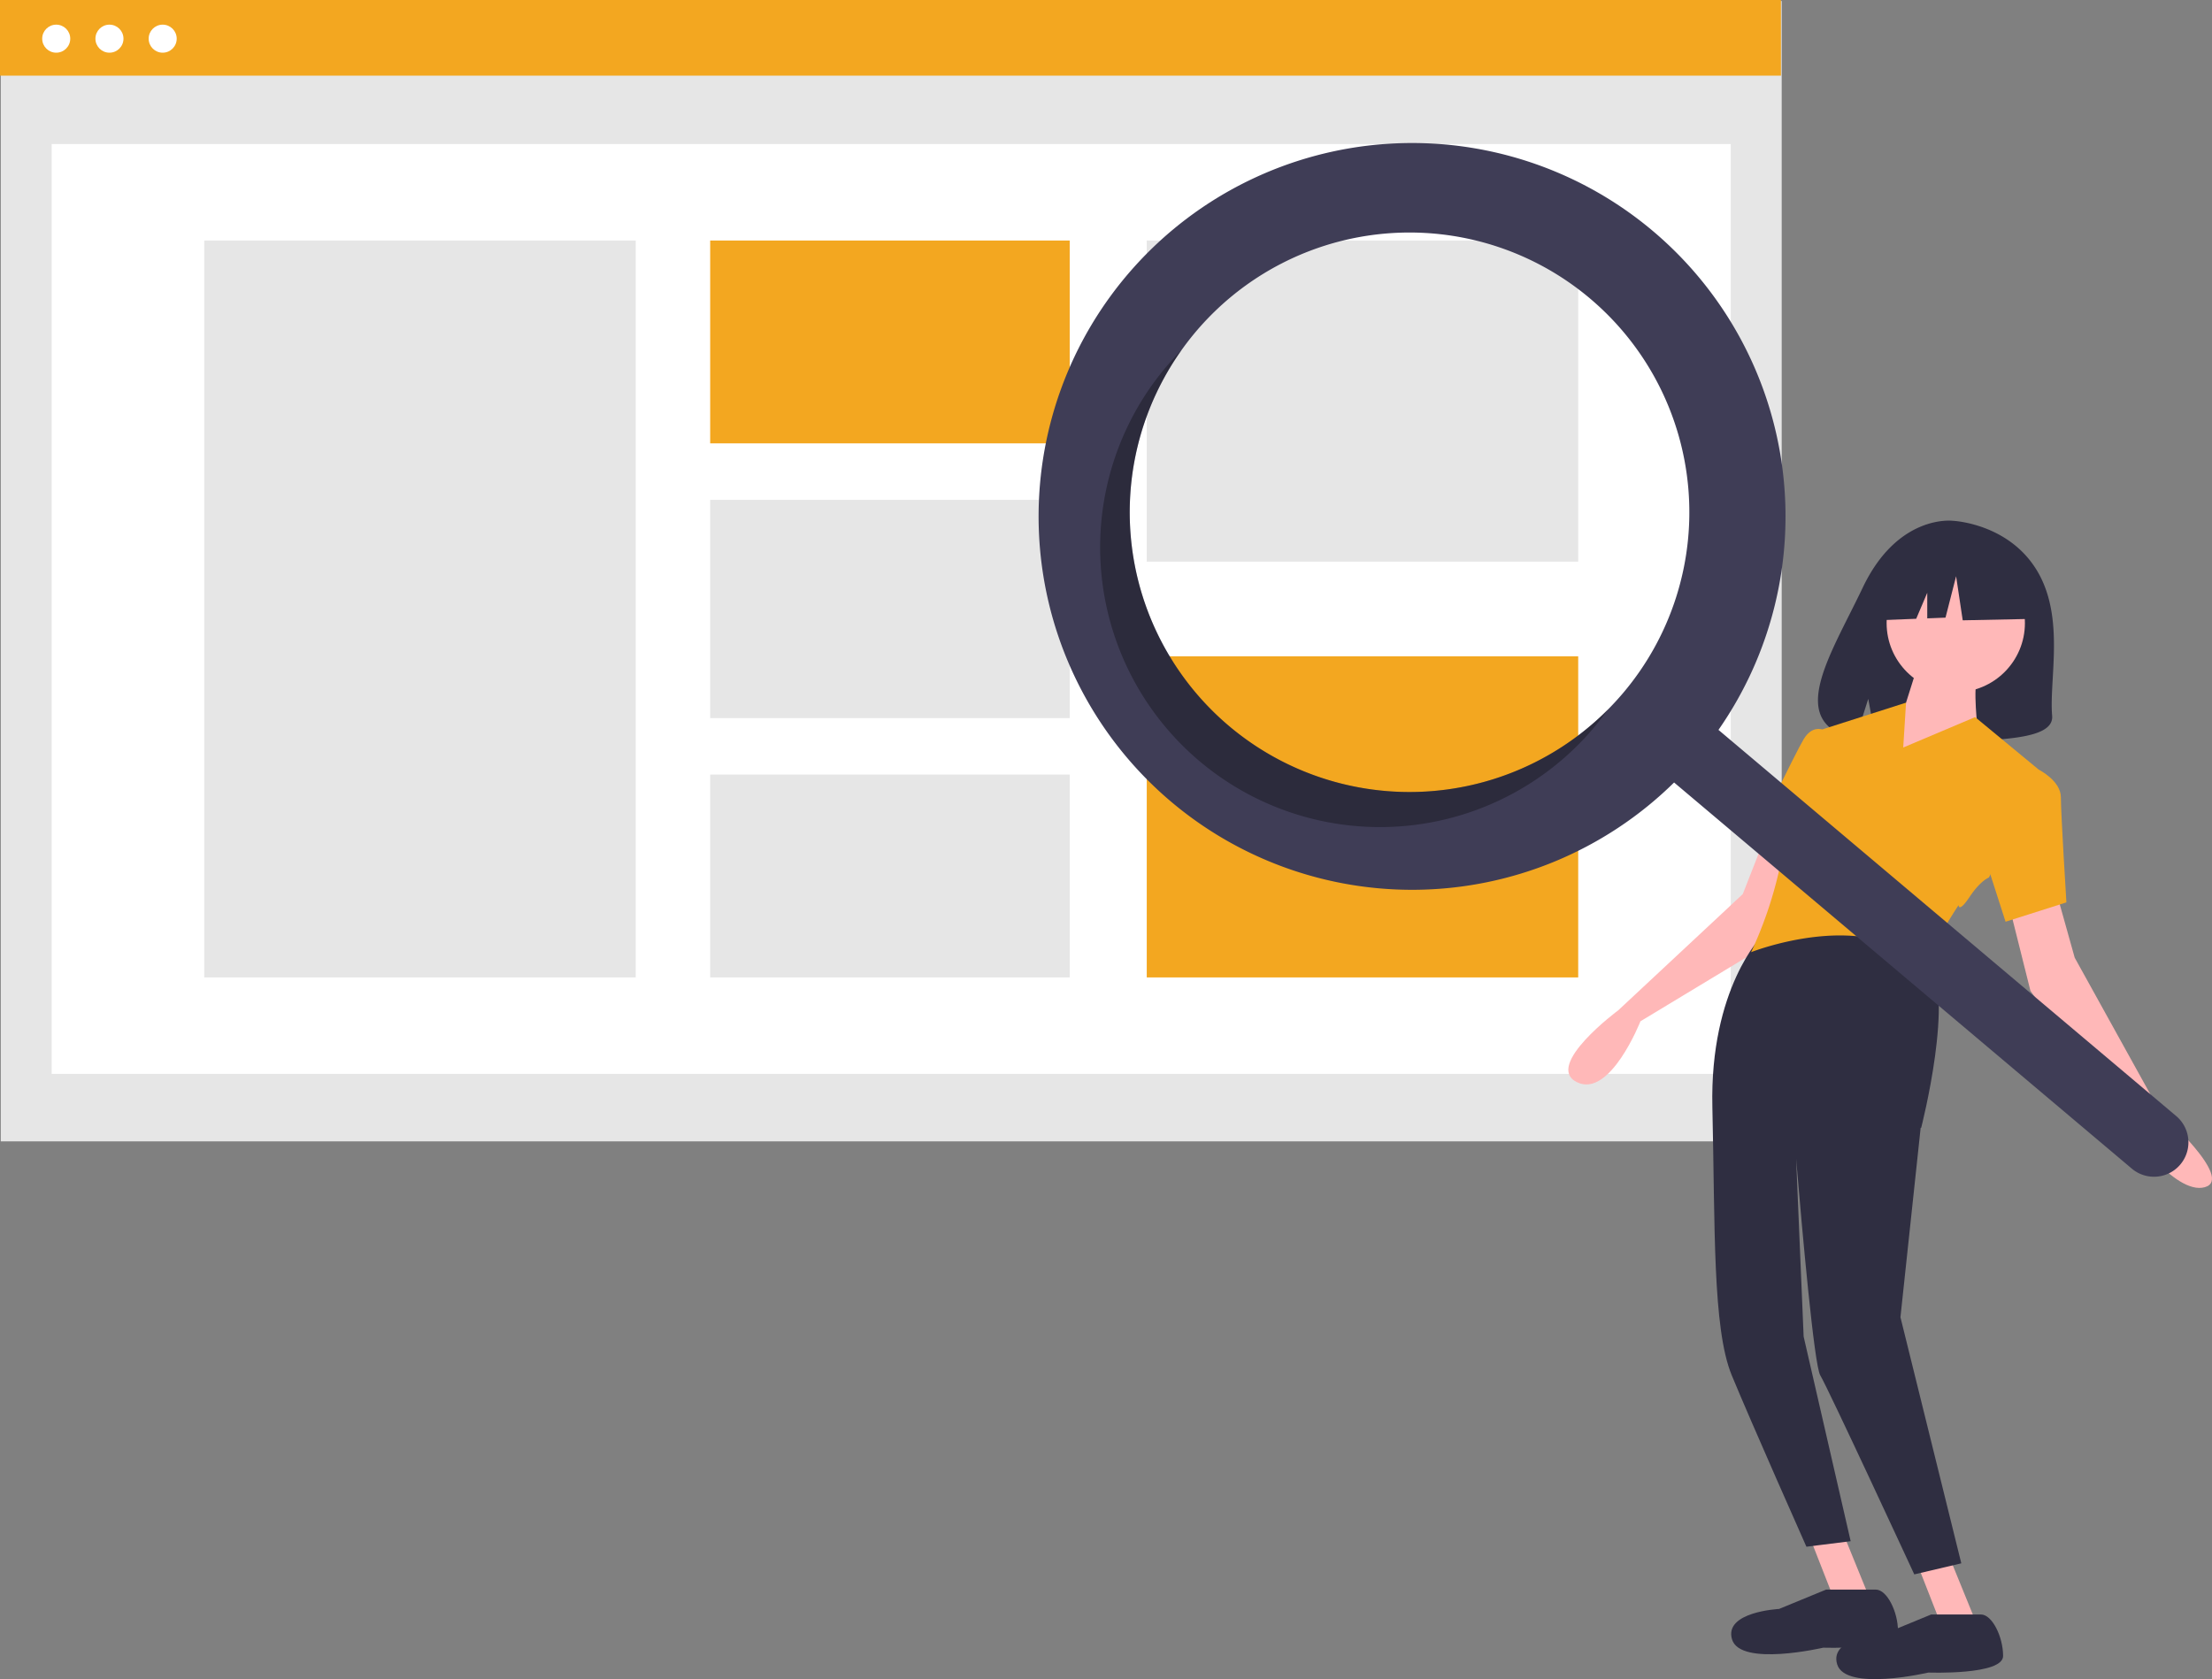 <svg id="Group_29" data-name="Group 29" xmlns="http://www.w3.org/2000/svg" width="568.238" height="431.444" viewBox="0 0 568.238 431.444">
  <rect x="0" y="0" width="568.238" height="431.444" fill="#808080" stroke="none"/>
  <rect id="Rectangle_54" data-name="Rectangle 54" width="457.503" height="293.005" transform="translate(0.195 0.259)" fill="#e6e6e6"/>
  <rect id="Rectangle_55" data-name="Rectangle 55" width="431.338" height="238.921" transform="translate(13.278 37.009)" fill="#fff"/>
  <rect id="Rectangle_56" data-name="Rectangle 56" width="457.503" height="19.436" fill="#f3a720"/>
  <circle id="Ellipse_7" data-name="Ellipse 7" cx="3.602" cy="3.602" r="3.602" transform="translate(10.841 6.335)" fill="#fff"/>
  <circle id="Ellipse_8" data-name="Ellipse 8" cx="3.602" cy="3.602" r="3.602" transform="translate(24.515 6.335)" fill="#fff"/>
  <circle id="Ellipse_9" data-name="Ellipse 9" cx="3.602" cy="3.602" r="3.602" transform="translate(38.189 6.335)" fill="#fff"/>
  <rect id="Rectangle_57" data-name="Rectangle 57" width="110.834" height="189.341" transform="translate(52.47 61.799)" fill="#e6e6e6"/>
  <rect id="Rectangle_58" data-name="Rectangle 58" width="92.361" height="52.118" transform="translate(182.436 61.799)" fill="#f3a720"/>
  <rect id="Rectangle_59" data-name="Rectangle 59" width="92.361" height="56.077" transform="translate(182.436 128.432)" fill="#e6e6e6"/>
  <rect id="Rectangle_60" data-name="Rectangle 60" width="92.361" height="52.118" transform="translate(182.436 199.022)" fill="#e6e6e6"/>
  <rect id="Rectangle_61" data-name="Rectangle 61" width="110.834" height="82.514" transform="translate(294.589 61.799)" fill="#e6e6e6"/>
  <rect id="Rectangle_62" data-name="Rectangle 62" width="110.834" height="82.514" transform="translate(294.589 168.627)" fill="#f3a720"/>
  <path id="Path_2" data-name="Path 2" d="M913.807,347.754c-7.311-12.46-21.775-13.041-21.775-13.041S877.938,332.9,868.9,351.872c-8.427,17.688-20.058,34.766-1.872,38.907l3.285-10.313,2.034,11.08a70.549,70.549,0,0,0,7.781.134c19.475-.634,38.023.186,37.426-6.864C916.756,375.447,920.842,359.743,913.807,347.754Z" transform="translate(-390.381 -200.896)" fill="#2f2e41"/>
  <path id="Path_3" data-name="Path 3" d="M818.356,446.712l-6.4,16.343L779.986,492.9S760.8,507.11,769.327,511.373s16.343-15.632,16.343-15.632l34.107-20.606,7.106-23.448Z" transform="translate(-364.259 -233.327)" fill="#ffb8b8"/>
  <path id="Path_4" data-name="Path 4" d="M654.068,554.148l6.4,16.343H669.7l-7.816-19.185Z" transform="translate(-189.313 -159.57)" fill="#ffb8b8"/>
  <path id="Path_5" data-name="Path 5" d="M693.068,564.148l6.4,16.343H708.7l-7.816-19.185Z" transform="translate(-200.601 -162.464)" fill="#ffb8b8"/>
  <path id="Path_6" data-name="Path 6" d="M871.077,648.578l12.08-2.842L867.524,582.5l5.19-48.66.139-.014s8.882-34.462,1.776-43.7S832,484.438,832,484.438s-13.5,13.5-12.79,44.055,0,56.845,4.974,68.924,19.185,44.055,19.185,44.055l11.369-1.421L842.655,587.47l-1.931-45.708c1.537,18.317,4.631,53.05,6.195,55.656C849.05,600.97,871.077,648.578,871.077,648.578Z" transform="translate(-379.32 -244.052)" fill="#2f2e41"/>
  <path id="Path_7" data-name="Path 7" d="M938.007,467.712l4.974,17.764,22.027,39.791s19.185,17.053,11.369,19.185-19.9-15.632-19.9-15.632L931.612,494l-6.4-25.58Z" transform="translate(-410.012 -239.405)" fill="#ffb8b8"/>
  <circle id="Ellipse_10" data-name="Ellipse 10" cx="17.764" cy="17.764" r="17.764" transform="translate(484.65 142.33)" fill="#ffb8b8"/>
  <path id="Path_8" data-name="Path 8" d="M889.586,384.712l-4.263,13.5-7.106,15.632,26.291-10.658s-1.421-11.369,0-14.211Z" transform="translate(-396.408 -215.381)" fill="#ffb8b8"/>
  <path id="Path_9" data-name="Path 9" d="M907.115,417.7l-16.343-13.5L872.3,412.016l.724-11.53-19.712,6.3-3.039.971-4.263,22.027s-2.842,2.132-5.684,14.211a104.1,104.1,0,0,1-7.106,20.606s30.554-12.08,45.476,4.263c0,0,2.132-1.421,1.421-3.553s6.4-12.79,6.4-12.79,0,2.132,2.842-2.132,4.974-4.974,4.974-4.974Z" transform="translate(-383.383 -219.947)" fill="#f3a720"/>
  <path id="Path_10" data-name="Path 10" d="M854.823,412.634l-3.1-2.5s-2.581-1.051-4.712,2.5-12.79,25.58-12.79,25.58l12.79,6.4Z" transform="translate(-383.673 -222.697)" fill="#f3a720"/>
  <path id="Path_11" data-name="Path 11" d="M921.191,423.712l9.948.711s5.684,2.842,5.684,7.106,1.421,27,1.421,27L922.612,463.5l-6.4-19.9Z" transform="translate(-407.407 -226.669)" fill="#f3a720"/>
  <path id="Path_12" data-name="Path 12" d="M850.4,721.212l-12.08,4.974s-14.211.711-12.08,7.816,23.449,2.132,23.449,2.132,19.185.711,19.185-4.263-2.842-10.658-5.684-10.658Z" transform="translate(-381.301 -312.778)" fill="#2f2e41"/>
  <path id="Path_13" data-name="Path 13" d="M888.4,730.212l-12.08,4.974s-14.211.711-12.08,7.816,23.449,2.132,23.449,2.132,19.185.711,19.185-4.263-2.842-10.658-5.684-10.658Z" transform="translate(-392.299 -315.383)" fill="#2f2e41"/>
  <path id="Path_14" data-name="Path 14" d="M716.568,201.913l-14.29-7.55-19.733,3.089-4.083,18.188,10.163-.394,2.839-6.683v6.573l4.69-.182,2.721-10.638,1.7,11.324,16.672-.343Z" transform="translate(-196.374 -56.256)" fill="#2f2e41"/>
  <path id="Path_15" data-name="Path 15" d="M733.445,220.74a95.94,95.94,0,1,0,5.439,141.688l117.682,99.3a8.841,8.841,0,0,0,11.4-13.514l-117.682-99.3A95.945,95.945,0,0,0,733.445,220.74Zm-7.586,118.612a71.879,71.879,0,1,1-8.581-101.289,71.879,71.879,0,0,1,8.581,101.289Z" transform="translate(-308.829 -161.375)" fill="#3f3d56"/>
  <path id="Path_16" data-name="Path 16" d="M631.009,369.6a71.882,71.882,0,0,1-12.2-96.628q-2.061,2.076-3.986,4.349A71.879,71.879,0,1,0,724.7,370.024q1.919-2.276,3.616-4.661A71.883,71.883,0,0,1,631.009,369.6Z" transform="translate(-315.268 -183.038)" opacity="0.3"/>
</svg>
